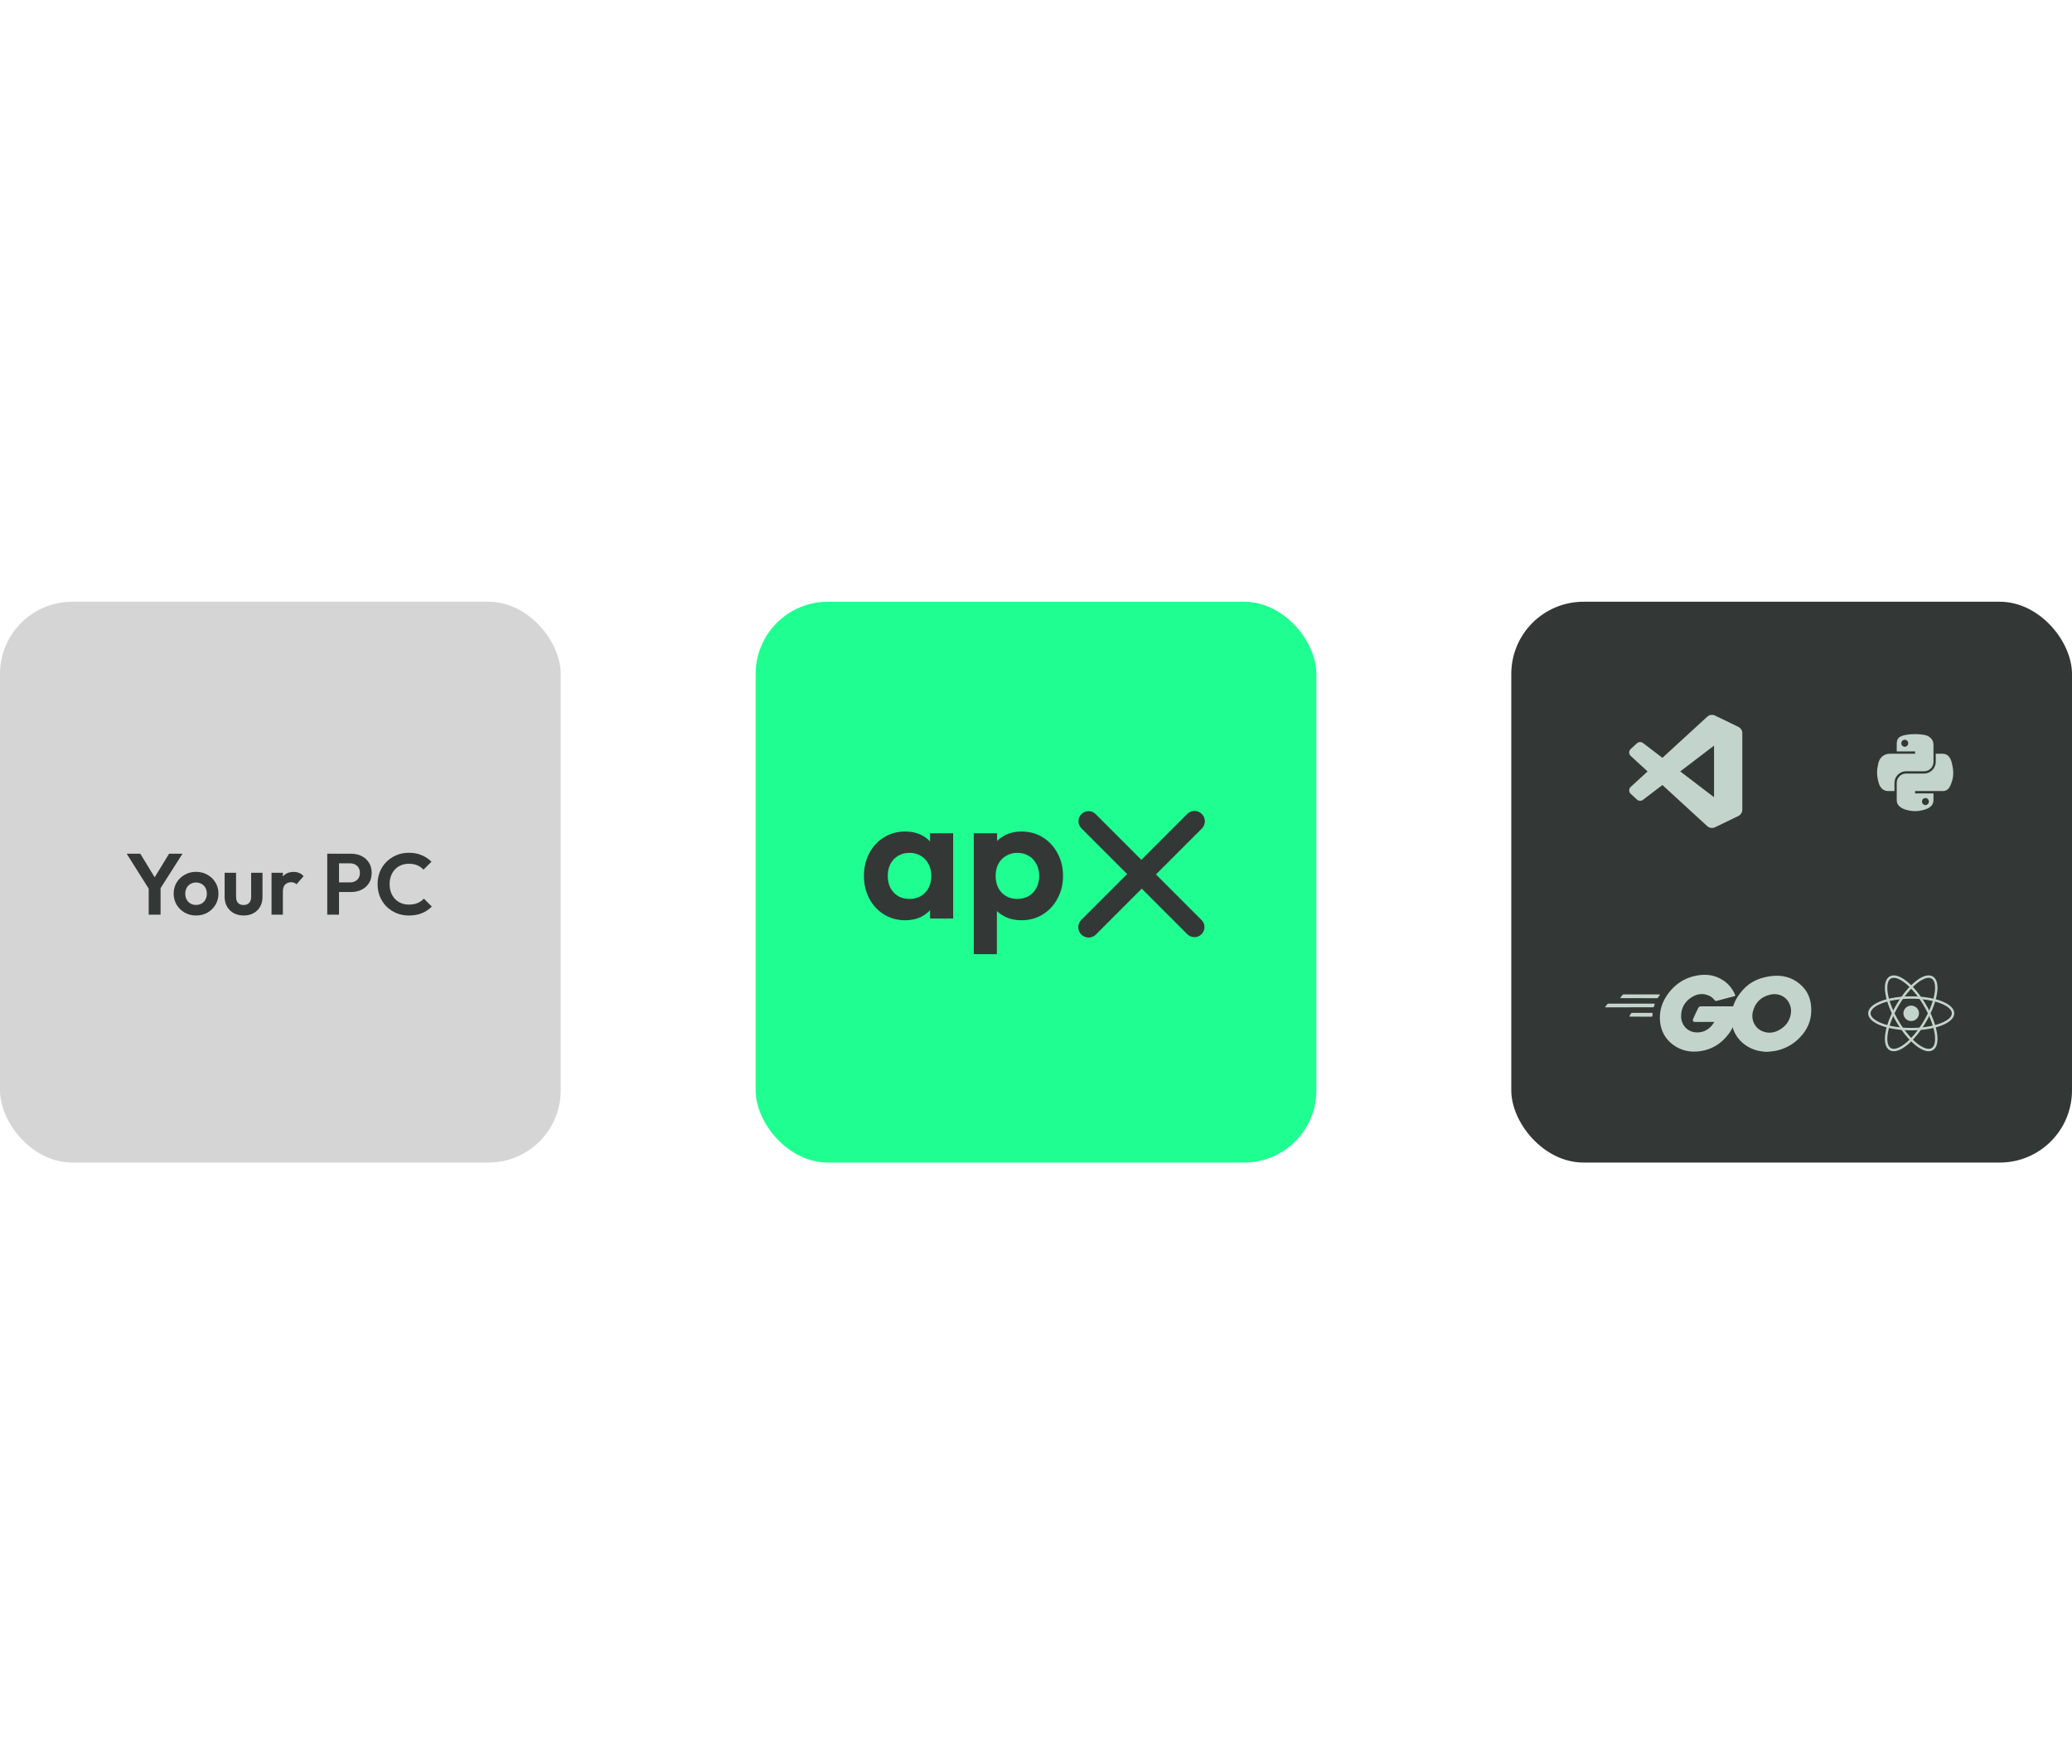 <svg width="861" height="733" viewBox="0 0 861 733" fill="none" xmlns="http://www.w3.org/2000/svg">
<g filter="url(#filter0_d_66_43)">
<rect x="314" y="250" width="233" height="233" rx="30" fill="#1FFF91"/>
</g>
<path d="M449.37 338.223C451.001 336.592 453.645 336.592 455.275 338.223L499.287 382.235C500.918 383.865 500.918 386.509 499.287 388.14C497.656 389.77 495.013 389.77 493.382 388.14L449.37 344.128C447.74 342.497 447.74 339.854 449.37 338.223Z" fill="#333836"/>
<path d="M449.41 388.178C447.779 386.547 447.779 383.904 449.41 382.273L493.421 338.261C495.052 336.631 497.696 336.631 499.326 338.261C500.957 339.892 500.957 342.536 499.326 344.166L455.315 388.178C453.684 389.809 451.041 389.809 449.41 388.178Z" fill="#333836"/>
<path d="M449.695 387.894C448.221 386.42 448.221 384.031 449.695 382.558L493.707 338.546C495.18 337.073 497.569 337.073 499.042 338.546C500.516 340.02 500.516 342.409 499.042 343.882L455.03 387.894C453.557 389.367 451.168 389.367 449.695 387.894Z" stroke="#333836"/>
<path d="M376.139 382.343C372.889 382.343 369.958 381.536 367.348 379.923C364.738 378.31 362.694 376.11 361.216 373.324C359.739 370.538 359 367.409 359 363.939C359 360.419 359.739 357.267 361.216 354.48C362.694 351.694 364.738 349.494 367.348 347.881C369.958 346.268 372.889 345.462 376.139 345.462C378.7 345.462 380.99 345.975 383.01 347.001C385.029 348.028 386.63 349.47 387.812 351.327C389.043 353.136 389.708 355.189 389.806 357.486V370.244C389.708 372.591 389.043 374.668 387.812 376.477C386.63 378.286 385.029 379.727 383.01 380.803C380.99 381.829 378.7 382.343 376.139 382.343ZM377.912 373.471C380.621 373.471 382.813 372.591 384.487 370.831C386.162 369.022 386.999 366.701 386.999 363.865C386.999 362.008 386.605 360.37 385.817 358.953C385.078 357.486 384.019 356.362 382.64 355.58C381.311 354.749 379.735 354.334 377.912 354.334C376.139 354.334 374.563 354.749 373.184 355.58C371.854 356.362 370.796 357.486 370.008 358.953C369.269 360.37 368.899 362.008 368.899 363.865C368.899 365.772 369.269 367.458 370.008 368.925C370.796 370.342 371.854 371.467 373.184 372.298C374.563 373.08 376.139 373.471 377.912 373.471ZM386.482 381.609V372.078L388.033 363.426L386.482 354.92V346.195H396.086V381.609H386.482Z" fill="#333836"/>
<path d="M424.444 382.341C421.883 382.341 419.568 381.828 417.5 380.801C415.431 379.726 413.781 378.284 412.55 376.475C411.319 374.667 410.654 372.589 410.555 370.243V357.706C410.654 355.359 411.319 353.282 412.55 351.474C413.831 349.616 415.48 348.15 417.5 347.074C419.568 345.999 421.883 345.461 424.444 345.461C427.743 345.461 430.698 346.268 433.309 347.881C435.919 349.494 437.963 351.693 439.44 354.48C440.967 357.266 441.73 360.419 441.73 363.938C441.73 367.408 440.967 370.537 439.44 373.323C437.963 376.109 435.919 378.308 433.309 379.921C430.698 381.534 427.743 382.341 424.444 382.341ZM422.745 373.469C424.518 373.469 426.094 373.078 427.473 372.296C428.851 371.465 429.91 370.341 430.649 368.924C431.437 367.457 431.831 365.771 431.831 363.865C431.831 362.007 431.437 360.37 430.649 358.952C429.91 357.486 428.851 356.361 427.473 355.579C426.094 354.748 424.518 354.333 422.745 354.333C421.021 354.333 419.47 354.748 418.091 355.579C416.712 356.361 415.628 357.486 414.84 358.952C414.101 360.37 413.732 362.007 413.732 363.865C413.732 365.771 414.101 367.457 414.84 368.924C415.628 370.341 416.687 371.465 418.017 372.296C419.396 373.078 420.972 373.469 422.745 373.469ZM404.646 396.418V346.195H414.323V355.506L412.698 364.084L414.249 372.663V396.418H404.646Z" fill="#333836"/>
<rect y="250" width="233" height="233" rx="30" fill="#D5D5D5"/>
<path d="M62.44 370.244L52.648 354.692H58.3L65.896 367.148H62.656L70.252 354.692H75.832L65.932 370.244H62.44ZM61.792 380V367.616H66.724V380H61.792Z" fill="#333836"/>
<path d="M81.49 380.36C79.738 380.36 78.154 379.964 76.738 379.172C75.346 378.356 74.23 377.264 73.39 375.896C72.574 374.504 72.166 372.956 72.166 371.252C72.166 369.548 72.574 368.024 73.39 366.68C74.206 365.312 75.322 364.232 76.738 363.44C78.154 362.624 79.726 362.216 81.454 362.216C83.23 362.216 84.814 362.624 86.206 363.44C87.622 364.232 88.738 365.312 89.554 366.68C90.37 368.024 90.778 369.548 90.778 371.252C90.778 372.956 90.37 374.504 89.554 375.896C88.738 377.264 87.622 378.356 86.206 379.172C84.814 379.964 83.242 380.36 81.49 380.36ZM81.454 375.968C82.342 375.968 83.122 375.776 83.794 375.392C84.49 374.984 85.018 374.432 85.378 373.736C85.762 373.016 85.954 372.2 85.954 371.288C85.954 370.376 85.762 369.572 85.378 368.876C84.994 368.18 84.466 367.64 83.794 367.256C83.122 366.848 82.342 366.644 81.454 366.644C80.59 366.644 79.822 366.848 79.15 367.256C78.478 367.64 77.95 368.18 77.566 368.876C77.182 369.572 76.99 370.376 76.99 371.288C76.99 372.2 77.182 373.016 77.566 373.736C77.95 374.432 78.478 374.984 79.15 375.392C79.822 375.776 80.59 375.968 81.454 375.968Z" fill="#333836"/>
<path d="M101.231 380.36C99.695 380.36 98.326 380.036 97.126 379.388C95.951 378.74 95.026 377.84 94.355 376.688C93.683 375.536 93.347 374.204 93.347 372.692V362.612H98.099V372.584C98.099 373.304 98.219 373.928 98.459 374.456C98.698 374.96 99.058 375.344 99.538 375.608C100.019 375.872 100.583 376.004 101.231 376.004C102.215 376.004 102.983 375.704 103.535 375.104C104.087 374.504 104.363 373.664 104.363 372.584V362.612H109.079V372.692C109.079 374.228 108.743 375.572 108.071 376.724C107.423 377.876 106.499 378.776 105.299 379.424C104.123 380.048 102.767 380.36 101.231 380.36Z" fill="#333836"/>
<path d="M112.834 380V362.612H117.55V380H112.834ZM117.55 370.388L115.714 369.164C115.93 367.028 116.554 365.348 117.586 364.124C118.618 362.876 120.106 362.252 122.05 362.252C122.89 362.252 123.646 362.396 124.318 362.684C124.99 362.948 125.602 363.392 126.154 364.016L123.202 367.4C122.938 367.112 122.614 366.896 122.23 366.752C121.87 366.608 121.45 366.536 120.97 366.536C119.962 366.536 119.134 366.86 118.486 367.508C117.862 368.132 117.55 369.092 117.55 370.388Z" fill="#333836"/>
<path d="M139.579 370.604V366.608H145.447C146.215 366.608 146.911 366.452 147.535 366.14C148.159 365.828 148.651 365.384 149.011 364.808C149.371 364.208 149.551 363.488 149.551 362.648C149.551 361.832 149.371 361.124 149.011 360.524C148.651 359.924 148.159 359.468 147.535 359.156C146.911 358.844 146.215 358.688 145.447 358.688H139.579V354.692H145.951C147.559 354.692 148.999 355.016 150.271 355.664C151.567 356.312 152.587 357.236 153.331 358.436C154.075 359.612 154.447 361.016 154.447 362.648C154.447 364.28 154.075 365.696 153.331 366.896C152.587 368.072 151.567 368.984 150.271 369.632C148.999 370.28 147.559 370.604 145.951 370.604H139.579ZM135.979 380V354.692H140.875V380H135.979Z" fill="#333836"/>
<path d="M169.898 380.36C168.05 380.36 166.334 380.036 164.75 379.388C163.166 378.716 161.774 377.792 160.574 376.616C159.398 375.416 158.486 374.024 157.838 372.44C157.214 370.856 156.902 369.152 156.902 367.328C156.902 365.504 157.214 363.8 157.838 362.216C158.486 360.632 159.398 359.252 160.574 358.076C161.774 356.9 163.154 355.976 164.714 355.304C166.298 354.632 168.026 354.296 169.898 354.296C171.914 354.296 173.69 354.632 175.226 355.304C176.762 355.952 178.118 356.852 179.294 358.004L175.982 361.316C175.286 360.548 174.434 359.948 173.426 359.516C172.418 359.084 171.242 358.868 169.898 358.868C168.722 358.868 167.642 359.072 166.658 359.48C165.698 359.864 164.858 360.44 164.138 361.208C163.418 361.952 162.866 362.852 162.482 363.908C162.098 364.94 161.906 366.08 161.906 367.328C161.906 368.6 162.098 369.752 162.482 370.784C162.866 371.816 163.418 372.716 164.138 373.484C164.858 374.228 165.698 374.804 166.658 375.212C167.642 375.62 168.722 375.824 169.898 375.824C171.314 375.824 172.526 375.608 173.534 375.176C174.566 374.744 175.43 374.132 176.126 373.34L179.438 376.652C178.262 377.828 176.894 378.74 175.334 379.388C173.774 380.036 171.962 380.36 169.898 380.36Z" fill="#333836"/>
<rect x="628" y="250" width="233" height="233" rx="30" fill="#333836"/>
<path fill-rule="evenodd" clip-rule="evenodd" d="M710.329 343.799C711.069 344.089 711.913 344.07 712.66 343.709L722.337 339.029C723.353 338.537 724 337.503 724 336.368V304.632C724 303.498 723.353 302.463 722.337 301.971L712.66 297.291C711.68 296.817 710.532 296.933 709.671 297.562C709.548 297.652 709.431 297.752 709.321 297.863L690.797 314.85L682.728 308.694C681.977 308.121 680.926 308.168 680.229 308.805L677.641 311.172C676.787 311.952 676.786 313.301 677.639 314.083L684.636 320.5L677.639 326.917C676.786 327.699 676.787 329.048 677.641 329.828L680.229 332.195C680.926 332.833 681.977 332.88 682.728 332.306L690.797 326.15L709.321 343.138C709.614 343.432 709.959 343.654 710.329 343.799ZM712.257 309.775L698.201 320.5L712.257 331.225V309.775Z" fill="#C3D4CC"/>
<path d="M673.464 414.689C673.297 414.689 673.255 414.606 673.339 414.481L674.215 413.355C674.298 413.23 674.506 413.146 674.673 413.146H689.561C689.728 413.146 689.769 413.271 689.686 413.397L688.977 414.481C688.894 414.606 688.685 414.731 688.56 414.731L673.464 414.689Z" fill="#C3D4CC"/>
<path d="M667.167 418.526C667 418.526 666.958 418.443 667.042 418.317L667.917 417.191C668.001 417.066 668.209 416.983 668.376 416.983H687.392C687.559 416.983 687.643 417.108 687.601 417.233L687.267 418.234C687.226 418.401 687.059 418.484 686.892 418.484L667.167 418.526Z" fill="#C3D4CC"/>
<path d="M677.259 422.363C677.092 422.363 677.05 422.237 677.134 422.112L677.718 421.07C677.801 420.945 677.968 420.82 678.135 420.82H686.475C686.642 420.82 686.725 420.945 686.725 421.111L686.642 422.112C686.642 422.279 686.475 422.404 686.35 422.404L677.259 422.363Z" fill="#C3D4CC"/>
<path d="M720.546 413.939C717.919 414.606 716.125 415.106 713.54 415.774C712.914 415.94 712.873 415.982 712.33 415.357C711.705 414.648 711.246 414.189 710.37 413.772C707.743 412.479 705.199 412.854 702.822 414.397C699.987 416.232 698.527 418.943 698.569 422.321C698.61 425.657 700.904 428.409 704.198 428.868C707.034 429.243 709.411 428.243 711.288 426.116C711.663 425.657 711.997 425.157 712.414 424.573C710.913 424.573 709.036 424.573 704.365 424.573C703.49 424.573 703.281 424.031 703.573 423.322C704.115 422.029 705.116 419.86 705.7 418.776C705.825 418.526 706.117 418.109 706.742 418.109C708.869 418.109 716.709 418.109 721.922 418.109C721.839 419.235 721.839 420.361 721.672 421.487C721.213 424.489 720.087 427.242 718.252 429.66C715.25 433.622 711.33 436.083 706.367 436.75C702.28 437.292 698.485 436.5 695.149 433.998C692.063 431.662 690.312 428.576 689.853 424.74C689.311 420.194 690.645 416.107 693.398 412.521C696.358 408.642 700.278 406.182 705.074 405.306C708.994 404.597 712.747 405.056 716.125 407.35C718.336 408.809 719.92 410.811 720.963 413.23C721.213 413.605 721.046 413.814 720.546 413.939Z" fill="#C3D4CC"/>
<path d="M734.349 437C730.554 436.917 727.093 435.832 724.174 433.33C721.713 431.203 720.17 428.493 719.67 425.282C718.919 420.569 720.212 416.399 723.048 412.688C726.092 408.684 729.762 406.599 734.725 405.723C738.978 404.973 742.982 405.39 746.61 407.85C749.904 410.102 751.948 413.146 752.49 417.15C753.199 422.78 751.572 427.367 747.694 431.287C744.942 434.081 741.564 435.832 737.685 436.625C736.559 436.833 735.434 436.875 734.349 437ZM744.274 420.152C744.233 419.61 744.233 419.193 744.149 418.776C743.399 414.648 739.604 412.312 735.642 413.23C731.764 414.105 729.262 416.566 728.344 420.486C727.593 423.739 729.178 427.033 732.181 428.368C734.474 429.369 736.768 429.243 738.978 428.117C742.273 426.408 744.066 423.739 744.274 420.152Z" fill="#C3D4CC"/>
<path d="M795.637 305C794.332 305.006 793.085 305.118 791.989 305.312C788.758 305.882 788.172 307.077 788.172 309.28V312.19H795.806V313.159H788.172H785.307C783.088 313.159 781.145 314.493 780.537 317.03C779.836 319.938 779.805 321.752 780.537 324.789C781.08 327.049 782.376 328.659 784.595 328.659H787.22V325.171C787.22 322.652 789.4 320.429 791.989 320.429H799.614C801.737 320.429 803.431 318.681 803.431 316.55V309.28C803.431 307.211 801.686 305.657 799.614 305.312C798.303 305.093 796.942 304.994 795.637 305ZM791.508 307.34C792.297 307.34 792.941 307.995 792.941 308.8C792.941 309.602 792.297 310.25 791.508 310.25C790.717 310.25 790.076 309.602 790.076 308.8C790.076 307.995 790.717 307.34 791.508 307.34Z" fill="#C3D4CC"/>
<path d="M804.383 313.159V316.549C804.383 319.178 802.155 321.39 799.614 321.39H791.989C789.9 321.39 788.172 323.177 788.172 325.269V332.539C788.172 334.608 789.971 335.824 791.989 336.418C794.405 337.129 796.723 337.257 799.614 336.418C801.536 335.862 803.431 334.742 803.431 332.539V329.629H795.806V328.659H803.431H807.248C809.467 328.659 810.294 327.112 811.065 324.789C811.862 322.397 811.828 320.098 811.065 317.03C810.517 314.821 809.47 313.159 807.248 313.159H804.383ZM800.095 331.569C800.886 331.569 801.527 332.217 801.527 333.019C801.527 333.824 800.886 334.478 800.095 334.478C799.306 334.478 798.662 333.824 798.662 333.019C798.662 332.217 799.306 331.569 800.095 331.569Z" fill="#C3D4CC"/>
<g clip-path="url(#clip0_66_43)">
<path d="M794.182 424.206C795.972 424.206 797.423 422.771 797.423 421C797.423 419.23 795.972 417.794 794.182 417.794C792.392 417.794 790.941 419.23 790.941 421C790.941 422.771 792.392 424.206 794.182 424.206Z" fill="#C3D4CC"/>
<path d="M794.182 427.568C803.787 427.568 811.573 424.627 811.573 421C811.573 417.373 803.787 414.432 794.182 414.432C784.577 414.432 776.791 417.373 776.791 421C776.791 424.627 784.577 427.568 794.182 427.568Z" stroke="#C3D4CC"/>
<path d="M788.431 424.284C793.234 432.511 799.701 437.711 802.877 435.897C806.054 434.083 804.735 425.943 799.933 417.716C795.13 409.489 788.662 404.29 785.486 406.103C782.31 407.917 783.629 416.057 788.431 424.284Z" stroke="#C3D4CC"/>
<path d="M788.431 417.716C783.629 425.943 782.31 434.083 785.486 435.897C788.662 437.711 795.13 432.511 799.933 424.284C804.735 416.057 806.054 407.917 802.877 406.103C799.701 404.29 793.234 409.489 788.431 417.716Z" stroke="#C3D4CC"/>
</g>
<path d="M116 504L117 504L116 504ZM176 564L176 565H176L176 564ZM370 564L370 563H370L370 564ZM430.707 493.293C430.317 492.902 429.683 492.902 429.293 493.293L422.929 499.657C422.538 500.047 422.538 500.681 422.929 501.071C423.319 501.462 423.953 501.462 424.343 501.071L430 495.414L435.657 501.071C436.047 501.462 436.681 501.462 437.071 501.071C437.462 500.681 437.462 500.047 437.071 499.657L430.707 493.293ZM115 494L115 504L117 504L117 494L115 494ZM176 565L370 565L370 563L176 563L176 565ZM431 504L431 494L429 494L429 504L431 504ZM370 565C403.689 565 431 537.689 431 504L429 504C429 536.585 402.585 563 370 563L370 565ZM115 504C115 537.689 142.311 565 176 565L176 563C143.415 563 117 536.585 117 504L115 504Z" fill="white"/>
<path d="M430 169L429 169L429 168L430 168L430 169ZM684 169L684 170L684 170L684 169ZM744.707 239.707C744.317 240.098 743.683 240.098 743.293 239.707L736.929 233.343C736.538 232.953 736.538 232.32 736.929 231.929C737.319 231.538 737.953 231.538 738.343 231.929L744 237.586L749.657 231.929C750.047 231.538 750.681 231.538 751.071 231.929C751.462 232.32 751.462 232.953 751.071 233.343L744.707 239.707ZM429 239L429 169L431 169L431 239L429 239ZM430 168L684 168L684 170L430 170L430 168ZM745 229L745 239L743 239L743 229L745 229ZM684 168C717.689 168 745 195.311 745 229L743 229C743 196.415 716.585 170 684 170L684 168Z" fill="white"/>
<path d="M176 169L176 168.5L176 168.5L176 169ZM116 229L115.5 229L115.5 229L116 229ZM115.647 239.354C115.842 239.549 116.158 239.549 116.354 239.354L119.536 236.172C119.731 235.976 119.731 235.66 119.536 235.465C119.34 235.269 119.024 235.269 118.829 235.465L116 238.293L113.172 235.465C112.977 235.269 112.66 235.269 112.465 235.465C112.269 235.66 112.269 235.976 112.465 236.172L115.647 239.354ZM425.5 168.5L423.488 168.5L423.488 169.5L425.5 169.5L425.5 168.5ZM419.464 168.5L415.44 168.5L415.44 169.5L419.464 169.5L419.464 168.5ZM411.415 168.5L407.391 168.5L407.391 169.5L411.415 169.5L411.415 168.5ZM403.367 168.5L399.343 168.5L399.343 169.5L403.367 169.5L403.367 168.5ZM395.319 168.5L391.294 168.5L391.294 169.5L395.319 169.5L395.319 168.5ZM387.27 168.5L383.246 168.5L383.246 169.5L387.27 169.5L387.27 168.5ZM379.222 168.5L375.198 168.5L375.198 169.5L379.222 169.5L379.222 168.5ZM371.173 168.5L367.149 168.5L367.149 169.5L371.173 169.5L371.173 168.5ZM363.125 168.5L359.101 168.5L359.101 169.5L363.125 169.5L363.125 168.5ZM355.077 168.5L351.052 168.5L351.052 169.5L355.077 169.5L355.077 168.5ZM347.028 168.5L343.004 168.5L343.004 169.5L347.028 169.5L347.028 168.5ZM338.98 168.5L334.956 168.5L334.956 169.5L338.98 169.5L338.98 168.5ZM330.931 168.5L326.907 168.5L326.907 169.5L330.931 169.5L330.931 168.5ZM322.883 168.5L318.859 168.5L318.859 169.5L322.883 169.5L322.883 168.5ZM314.835 168.5L310.811 168.5L310.811 169.5L314.835 169.5L314.835 168.5ZM306.786 168.5L302.762 168.5L302.762 169.5L306.786 169.5L306.786 168.5ZM298.738 168.5L294.714 168.5L294.714 169.5L298.738 169.5L298.738 168.5ZM290.69 168.5L286.665 168.5L286.665 169.5L290.69 169.5L290.69 168.5ZM282.641 168.5L278.617 168.5L278.617 169.5L282.641 169.5L282.641 168.5ZM274.593 168.5L270.569 168.5L270.569 169.5L274.593 169.5L274.593 168.5ZM266.544 168.5L262.52 168.5L262.52 169.5L266.544 169.5L266.544 168.5ZM258.496 168.5L254.472 168.5L254.472 169.5L258.496 169.5L258.496 168.5ZM250.448 168.5L246.424 168.5L246.424 169.5L250.448 169.5L250.448 168.5ZM242.399 168.5L238.375 168.5L238.375 169.5L242.399 169.5L242.399 168.5ZM234.351 168.5L230.327 168.5L230.327 169.5L234.351 169.5L234.351 168.5ZM226.303 168.5L222.278 168.5L222.278 169.5L226.303 169.5L226.303 168.5ZM218.254 168.5L214.23 168.5L214.23 169.5L218.254 169.5L218.254 168.5ZM210.206 168.5L206.182 168.5L206.182 169.5L210.206 169.5L210.206 168.5ZM202.158 168.5L198.133 168.5L198.133 169.5L202.158 169.5L202.158 168.5ZM194.109 168.5L190.085 168.5L190.085 169.5L194.109 169.5L194.109 168.5ZM186.061 168.5L182.037 168.5L182.037 169.5L186.061 169.5L186.061 168.5ZM178.012 168.5L176 168.5L176 169.5L178.012 169.5L178.012 168.5ZM176 168.5C175.336 168.5 174.675 168.511 174.017 168.532L174.049 169.531C174.697 169.511 175.347 169.5 176 169.5L176 168.5ZM170.068 168.787C168.746 168.916 167.437 169.087 166.141 169.299L166.303 170.286C167.577 170.077 168.865 169.909 170.165 169.782L170.068 168.787ZM162.256 170.068C160.965 170.368 159.69 170.709 158.432 171.09L158.722 172.047C159.959 171.673 161.213 171.337 162.483 171.042L162.256 170.068ZM154.683 172.363C153.443 172.829 152.223 173.336 151.024 173.88L151.438 174.79C152.617 174.255 153.816 173.758 155.035 173.299L154.683 172.363ZM147.475 175.633C146.309 176.258 145.166 176.919 144.048 177.616L144.577 178.465C145.677 177.779 146.801 177.129 147.947 176.515L147.475 175.633ZM140.758 179.819C139.685 180.589 138.638 181.394 137.619 182.231L138.253 183.004C139.256 182.18 140.285 181.389 141.341 180.631L140.758 179.819ZM134.643 184.843C133.68 185.746 132.746 186.679 131.843 187.643L132.573 188.326C133.461 187.379 134.379 186.461 135.327 185.573L134.643 184.843ZM129.231 190.618C128.394 191.637 127.59 192.684 126.819 193.758L127.632 194.341C128.389 193.285 129.181 192.256 130.004 191.253L129.231 190.618ZM124.616 197.048C123.919 198.166 123.258 199.309 122.633 200.475L123.515 200.947C124.129 199.801 124.78 198.677 125.465 197.577L124.616 197.048ZM120.88 204.024C120.336 205.223 119.83 206.443 119.363 207.682L120.299 208.035C120.758 206.816 121.255 205.617 121.791 204.438L120.88 204.024ZM118.09 211.432C117.709 212.69 117.368 213.965 117.068 215.256L118.042 215.482C118.337 214.213 118.673 212.959 119.048 211.722L118.09 211.432ZM116.3 219.141C116.087 220.437 115.916 221.746 115.787 223.068L116.783 223.165C116.909 221.865 117.078 220.577 117.286 219.303L116.3 219.141ZM115.532 227.016C115.511 227.675 115.5 228.336 115.5 229L116.5 229C116.5 228.347 116.511 227.697 116.532 227.049L115.532 227.016ZM115.5 229L115.5 231.5L116.5 231.5L116.5 229L115.5 229ZM115.5 236.5L115.5 239L116.5 239L116.5 236.5L115.5 236.5ZM176 169L176 168.5L176 168.5L176 169ZM116 229L115.5 229L115.5 229L116 229ZM115.647 239.354C115.842 239.549 116.158 239.549 116.354 239.354L119.536 236.172C119.731 235.976 119.731 235.66 119.536 235.465C119.34 235.269 119.024 235.269 118.829 235.465L116 238.293L113.172 235.465C112.977 235.269 112.66 235.269 112.465 235.465C112.269 235.66 112.269 235.976 112.465 236.172L115.647 239.354ZM425.5 168.5L423.488 168.5L423.488 169.5L425.5 169.5L425.5 168.5ZM419.464 168.5L415.44 168.5L415.44 169.5L419.464 169.5L419.464 168.5ZM411.415 168.5L407.391 168.5L407.391 169.5L411.415 169.5L411.415 168.5ZM403.367 168.5L399.343 168.5L399.343 169.5L403.367 169.5L403.367 168.5ZM395.319 168.5L391.294 168.5L391.294 169.5L395.319 169.5L395.319 168.5ZM387.27 168.5L383.246 168.5L383.246 169.5L387.27 169.5L387.27 168.5ZM379.222 168.5L375.198 168.5L375.198 169.5L379.222 169.5L379.222 168.5ZM371.173 168.5L367.149 168.5L367.149 169.5L371.173 169.5L371.173 168.5ZM363.125 168.5L359.101 168.5L359.101 169.5L363.125 169.5L363.125 168.5ZM355.077 168.5L351.052 168.5L351.052 169.5L355.077 169.5L355.077 168.5ZM347.028 168.5L343.004 168.5L343.004 169.5L347.028 169.5L347.028 168.5ZM338.98 168.5L334.956 168.5L334.956 169.5L338.98 169.5L338.98 168.5ZM330.931 168.5L326.907 168.5L326.907 169.5L330.931 169.5L330.931 168.5ZM322.883 168.5L318.859 168.5L318.859 169.5L322.883 169.5L322.883 168.5ZM314.835 168.5L310.811 168.5L310.811 169.5L314.835 169.5L314.835 168.5ZM306.786 168.5L302.762 168.5L302.762 169.5L306.786 169.5L306.786 168.5ZM298.738 168.5L294.714 168.5L294.714 169.5L298.738 169.5L298.738 168.5ZM290.69 168.5L286.665 168.5L286.665 169.5L290.69 169.5L290.69 168.5ZM282.641 168.5L278.617 168.5L278.617 169.5L282.641 169.5L282.641 168.5ZM274.593 168.5L270.569 168.5L270.569 169.5L274.593 169.5L274.593 168.5ZM266.544 168.5L262.52 168.5L262.52 169.5L266.544 169.5L266.544 168.5ZM258.496 168.5L254.472 168.5L254.472 169.5L258.496 169.5L258.496 168.5ZM250.448 168.5L246.424 168.5L246.424 169.5L250.448 169.5L250.448 168.5ZM242.399 168.5L238.375 168.5L238.375 169.5L242.399 169.5L242.399 168.5ZM234.351 168.5L230.327 168.5L230.327 169.5L234.351 169.5L234.351 168.5ZM226.303 168.5L222.278 168.5L222.278 169.5L226.303 169.5L226.303 168.5ZM218.254 168.5L214.23 168.5L214.23 169.5L218.254 169.5L218.254 168.5ZM210.206 168.5L206.182 168.5L206.182 169.5L210.206 169.5L210.206 168.5ZM202.158 168.5L198.133 168.5L198.133 169.5L202.158 169.5L202.158 168.5ZM194.109 168.5L190.085 168.5L190.085 169.5L194.109 169.5L194.109 168.5ZM186.061 168.5L182.037 168.5L182.037 169.5L186.061 169.5L186.061 168.5ZM178.012 168.5L176 168.5L176 169.5L178.012 169.5L178.012 168.5ZM176 168.5C175.336 168.5 174.675 168.511 174.017 168.532L174.049 169.531C174.697 169.511 175.347 169.5 176 169.5L176 168.5ZM170.068 168.787C168.746 168.916 167.437 169.087 166.141 169.299L166.303 170.286C167.577 170.077 168.865 169.909 170.165 169.782L170.068 168.787ZM162.256 170.068C160.965 170.368 159.69 170.709 158.432 171.09L158.722 172.047C159.959 171.673 161.213 171.337 162.483 171.042L162.256 170.068ZM154.683 172.363C153.443 172.829 152.223 173.336 151.024 173.88L151.438 174.79C152.617 174.255 153.816 173.758 155.035 173.299L154.683 172.363ZM147.475 175.633C146.309 176.258 145.166 176.919 144.048 177.616L144.577 178.465C145.677 177.779 146.801 177.129 147.947 176.515L147.475 175.633ZM140.758 179.819C139.685 180.589 138.638 181.394 137.619 182.231L138.253 183.004C139.256 182.18 140.285 181.389 141.341 180.631L140.758 179.819ZM134.643 184.843C133.68 185.746 132.746 186.679 131.843 187.643L132.573 188.326C133.461 187.379 134.379 186.461 135.327 185.573L134.643 184.843ZM129.231 190.618C128.394 191.637 127.59 192.684 126.819 193.758L127.632 194.341C128.389 193.285 129.181 192.256 130.004 191.253L129.231 190.618ZM124.616 197.048C123.919 198.166 123.258 199.309 122.633 200.475L123.515 200.947C124.129 199.801 124.78 198.677 125.465 197.577L124.616 197.048ZM120.88 204.024C120.336 205.223 119.83 206.443 119.363 207.682L120.299 208.035C120.758 206.816 121.255 205.617 121.791 204.438L120.88 204.024ZM118.09 211.432C117.709 212.69 117.368 213.965 117.068 215.256L118.042 215.482C118.337 214.213 118.673 212.959 119.048 211.722L118.09 211.432ZM116.3 219.141C116.087 220.437 115.916 221.746 115.787 223.068L116.783 223.165C116.909 221.865 117.078 220.577 117.286 219.303L116.3 219.141ZM115.532 227.016C115.511 227.675 115.5 228.336 115.5 229L116.5 229C116.5 228.347 116.511 227.697 116.532 227.049L115.532 227.016ZM115.5 229L115.5 231.5L116.5 231.5L116.5 229L115.5 229ZM115.5 236.5L115.5 239L116.5 239L116.5 236.5L115.5 236.5Z" fill="white"/>
<defs>
<filter id="filter0_d_66_43" x="64" y="6.10352e-05" width="733" height="733" filterUnits="userSpaceOnUse" color-interpolation-filters="sRGB">
<feFlood flood-opacity="0" result="BackgroundImageFix"/>
<feColorMatrix in="SourceAlpha" type="matrix" values="0 0 0 0 0 0 0 0 0 0 0 0 0 0 0 0 0 0 127 0" result="hardAlpha"/>
<feOffset/>
<feGaussianBlur stdDeviation="125"/>
<feComposite in2="hardAlpha" operator="out"/>
<feColorMatrix type="matrix" values="0 0 0 0 0.122 0 0 0 0 1 0 0 0 0 0.569 0 0 0 0.4 0"/>
<feBlend mode="normal" in2="BackgroundImageFix" result="effect1_dropShadow_66_43"/>
<feBlend mode="normal" in="SourceGraphic" in2="effect1_dropShadow_66_43" result="shape"/>
</filter>
<clipPath id="clip0_66_43">
<rect width="36.364" height="32" fill="white" transform="translate(776 405)"/>
</clipPath>
</defs>
</svg>
